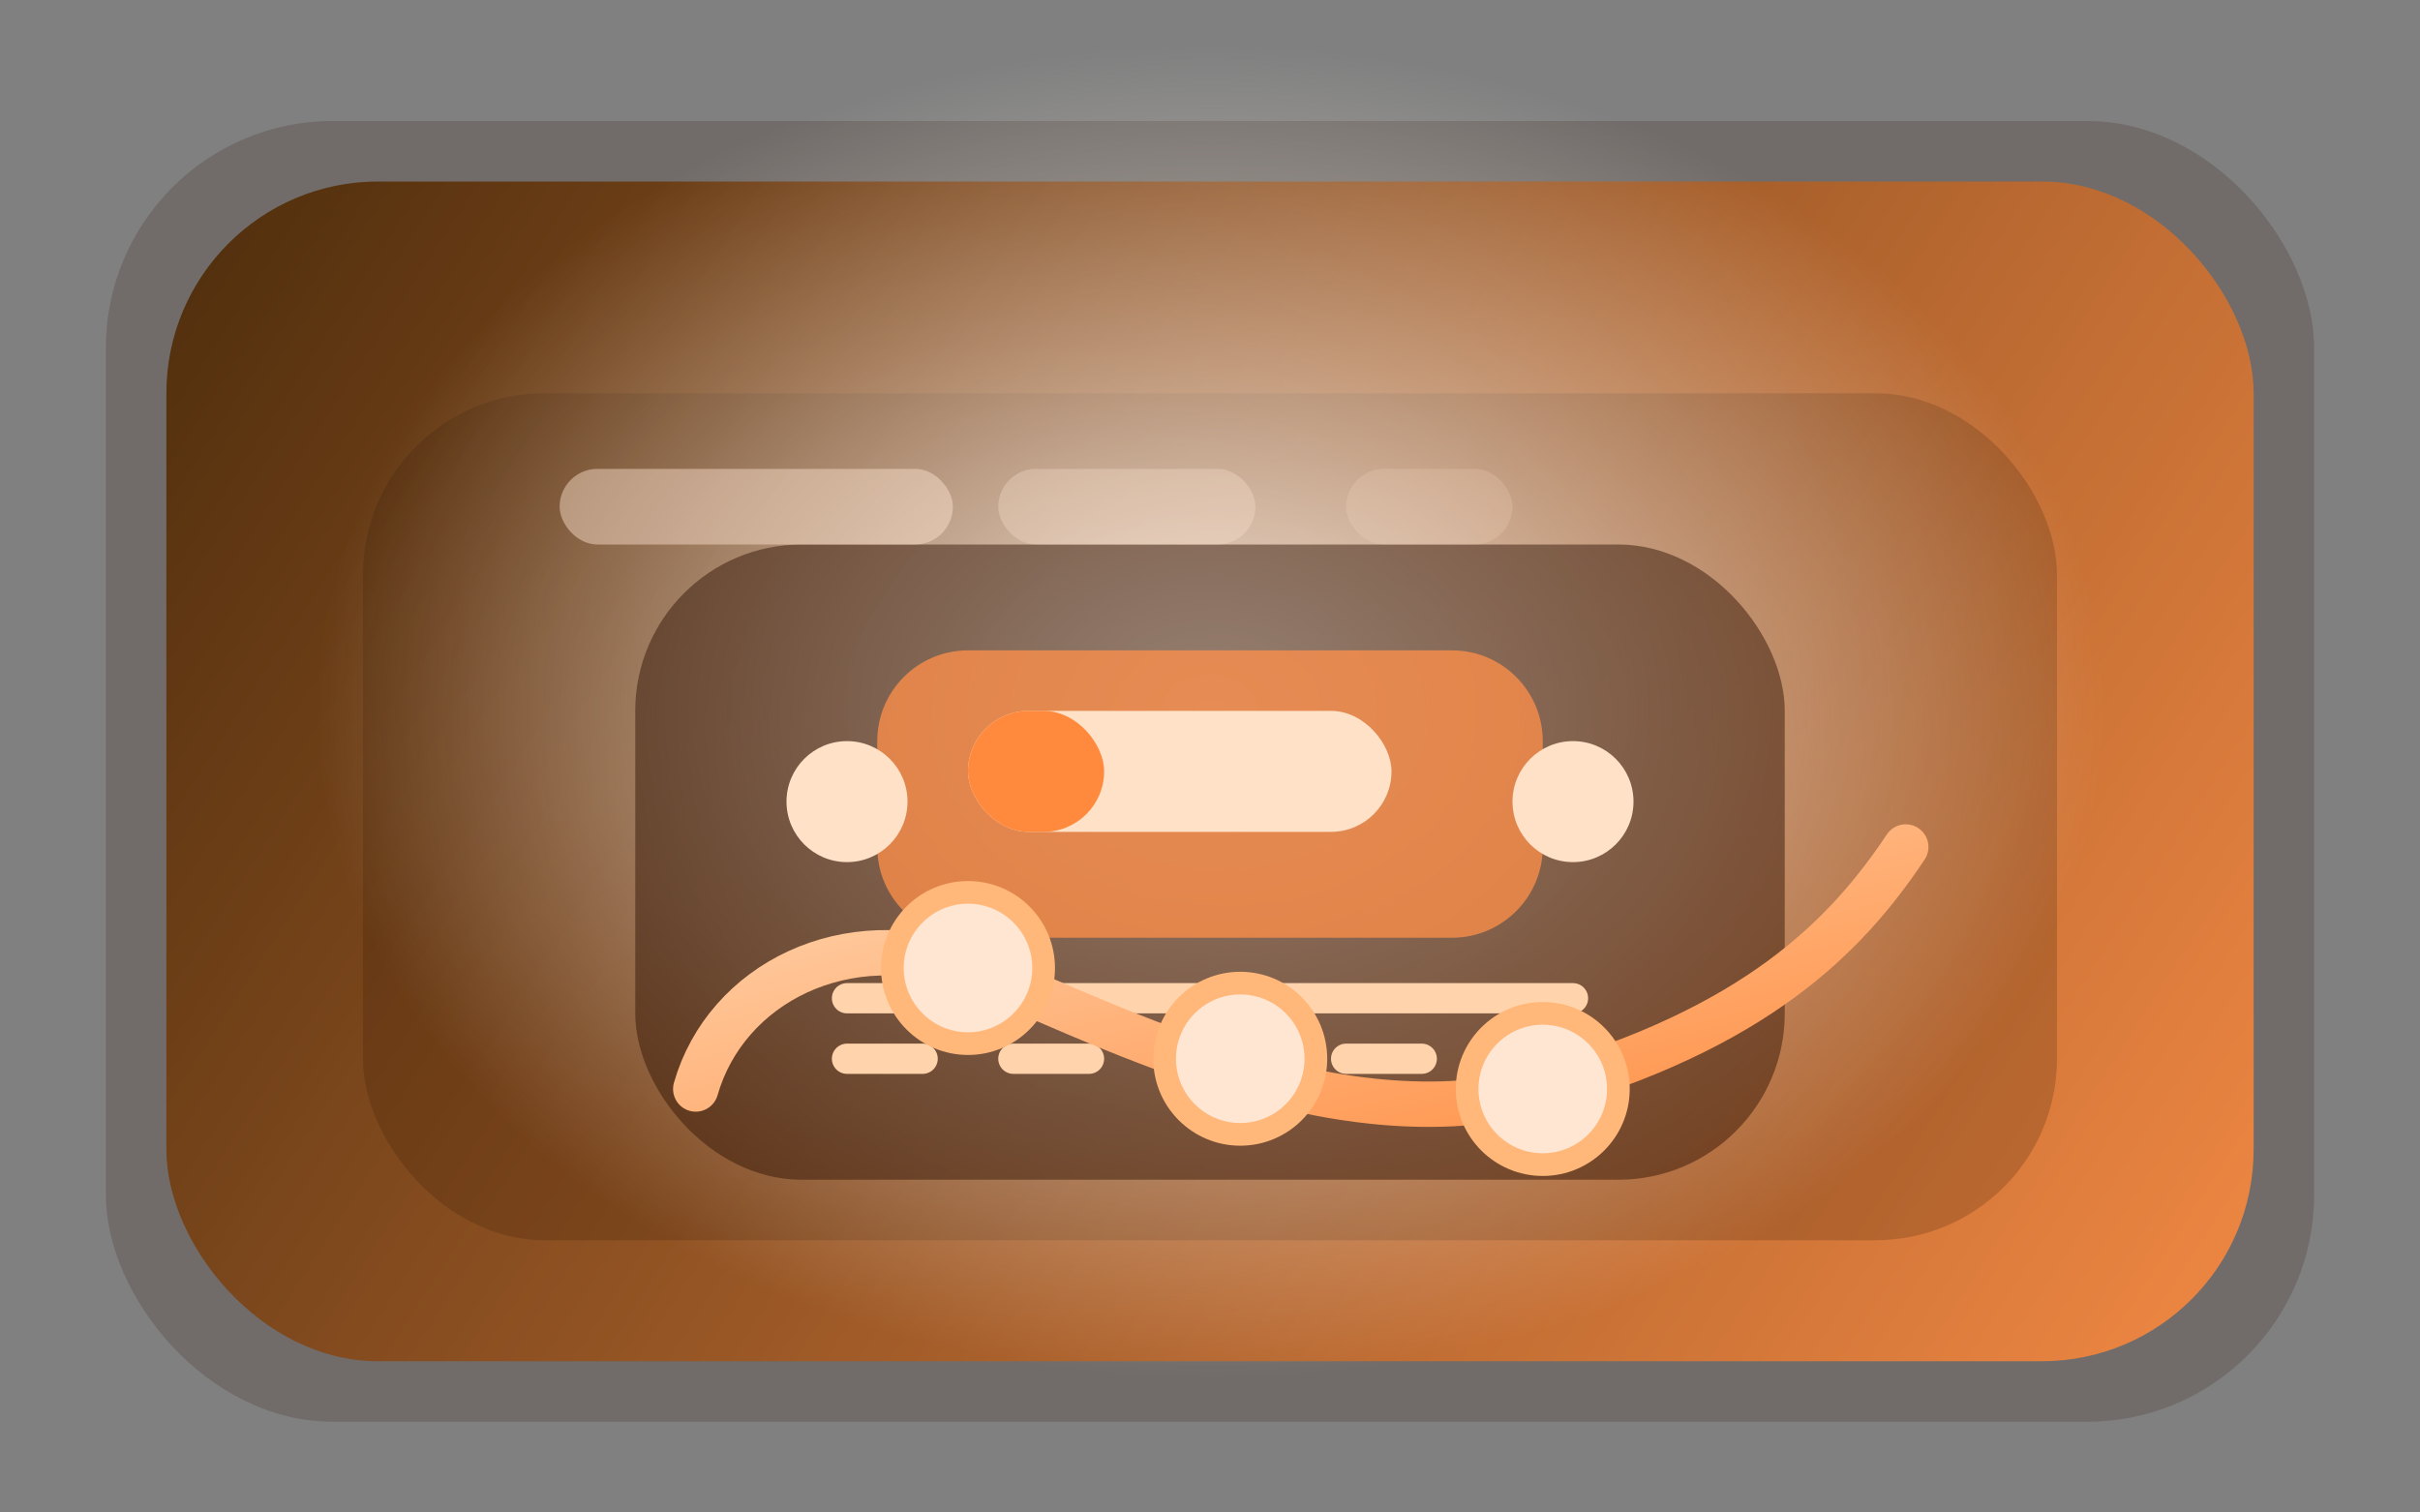 <svg width="320" height="200" viewBox="0 0 320 200" fill="none" xmlns="http://www.w3.org/2000/svg">
  <rect x="0" y="0" width="320" height="200" fill="#808080" stroke="none"/>
  <defs>
    <linearGradient id="augmentGradient" x1="28" y1="20" x2="288" y2="188" gradientUnits="userSpaceOnUse">
      <stop offset="0" stop-color="#4B2600"/>
      <stop offset="1" stop-color="#FF8A3D"/>
    </linearGradient>
    <linearGradient id="augmentLine" x1="0" y1="0" x2="1" y2="1">
      <stop offset="0" stop-color="#FFD6B0"/>
      <stop offset="1" stop-color="#FF8A3D"/>
    </linearGradient>
    <radialGradient id="augmentHalo" cx="0" cy="0" r="1" gradientUnits="userSpaceOnUse" gradientTransform="translate(160 94) scale(118 88)">
      <stop offset="0" stop-color="#FFF4EB" stop-opacity="0.92"/>
      <stop offset="1" stop-color="#FFF4EB" stop-opacity="0"/>
    </radialGradient>
  </defs>
  <rect x="14" y="16" width="292" height="172" rx="30" fill="#311504" fill-opacity="0.18"/>
  <rect x="22" y="24" width="276" height="156" rx="28" fill="url(#augmentGradient)" fill-opacity="0.88"/>
  <rect x="48" y="52" width="224" height="112" rx="24" fill="#311504" fill-opacity="0.2"/>
  <ellipse cx="160" cy="94" rx="118" ry="88" fill="url(#augmentHalo)"/>
  <g transform="translate(84 72)">
    <rect x="0" y="0" width="152" height="84" rx="22" fill="#301405" fill-opacity="0.48"/>
    <path d="M32 26C32 19.373 37.373 14 44 14H108C114.627 14 120 19.373 120 26V40C120 46.627 114.627 52 108 52H44C37.373 52 32 46.627 32 40V26Z" fill="#FF8F4A" fill-opacity="0.76"/>
    <path d="M28 60H124" stroke="#FFD4AC" stroke-width="4" stroke-linecap="round"/>
    <path d="M28 68H124" stroke="#FFD4AC" stroke-width="4" stroke-linecap="round" stroke-dasharray="10 12"/>
    <rect x="44" y="22" width="56" height="16" rx="8" fill="#FFE1C7"/>
    <rect x="44" y="22" width="18" height="16" rx="8" fill="#FF8A3D"/>
    <circle cx="28" cy="34" r="8" fill="#FFE1C7"/>
    <circle cx="124" cy="34" r="8" fill="#FFE1C7"/>
  </g>
  <path d="M92 144C96 130 112 122 128 128C144 134 176 152 204 144C232 136 244 124 252 112" stroke="url(#augmentLine)" stroke-width="6" stroke-linecap="round" stroke-linejoin="round"/>
  <circle cx="128" cy="128" r="10" fill="#FFE6D2" stroke="#FFB77A" stroke-width="3"/>
  <circle cx="164" cy="140" r="10" fill="#FFE6D2" stroke="#FFB77A" stroke-width="3"/>
  <circle cx="204" cy="144" r="10" fill="#FFE6D2" stroke="#FFB77A" stroke-width="3"/>
  <rect x="74" y="62" width="52" height="10" rx="5" fill="#FFE6D2" fill-opacity="0.45"/>
  <rect x="132" y="62" width="34" height="10" rx="5" fill="#FFE6D2" fill-opacity="0.3"/>
  <rect x="178" y="62" width="22" height="10" rx="5" fill="#FFE6D2" fill-opacity="0.18"/>
</svg>
